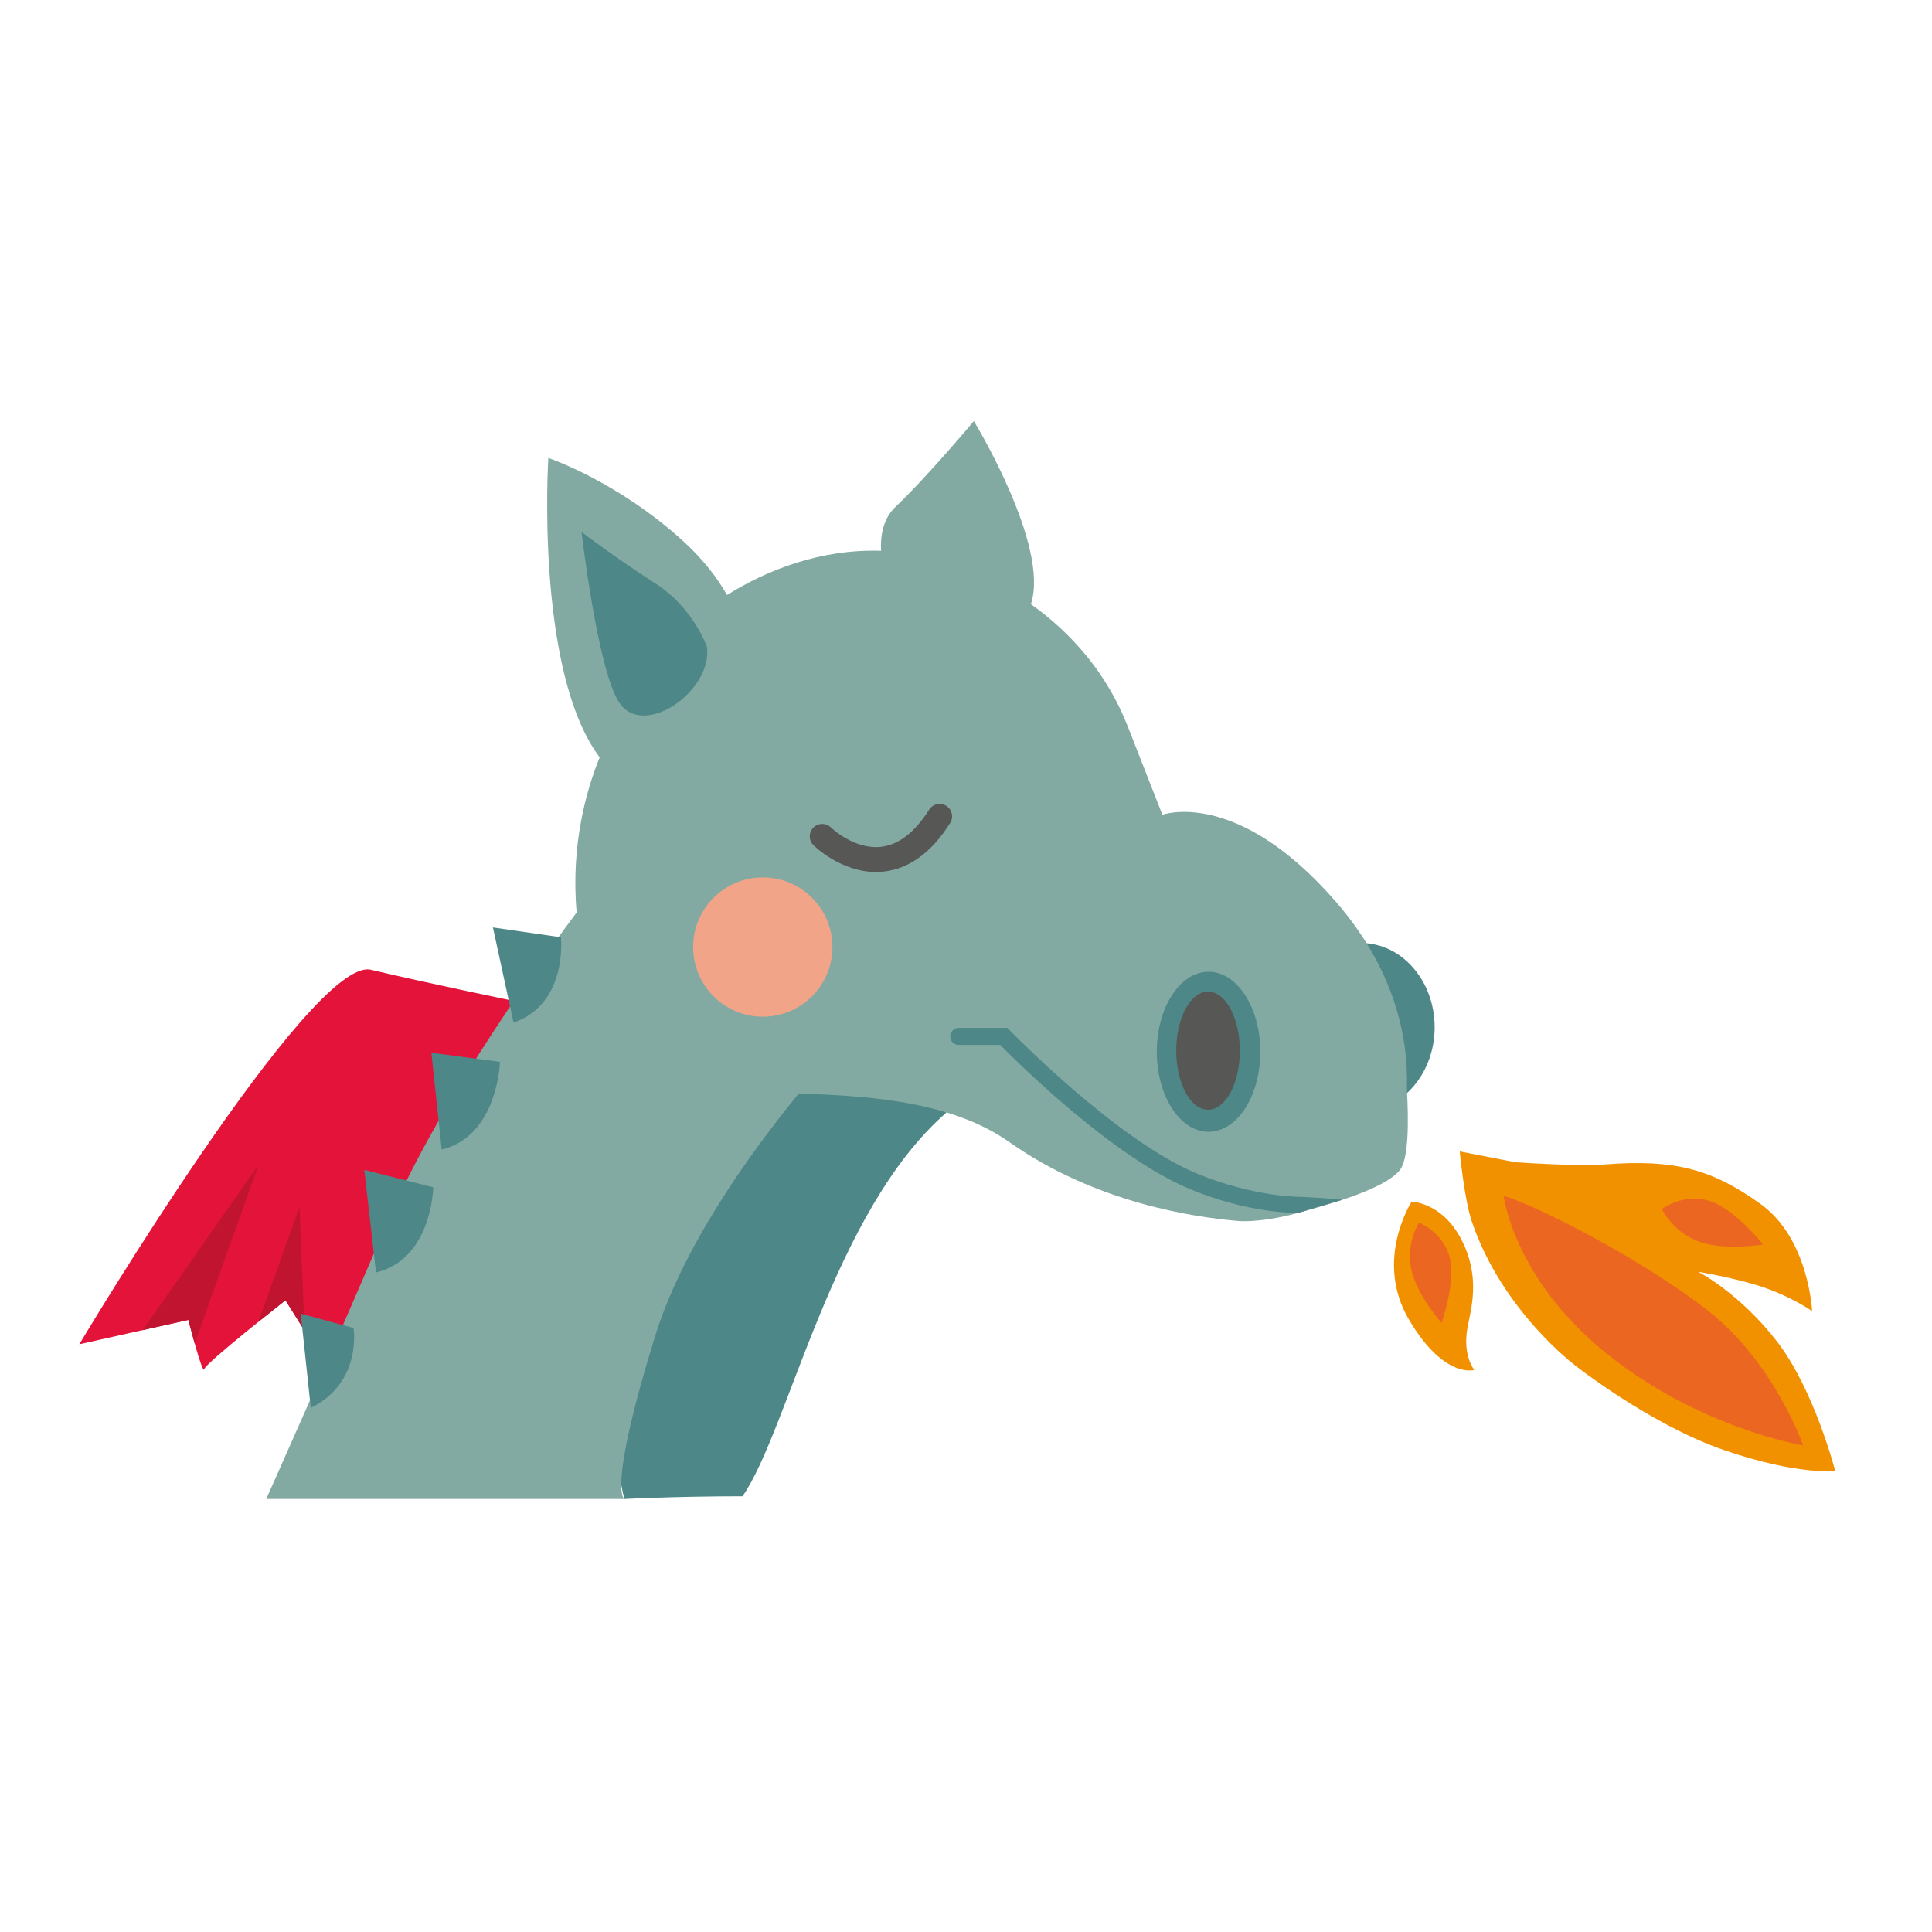 <?xml version="1.0" encoding="utf-8"?>
<!-- Generator: Adobe Illustrator 16.0.0, SVG Export Plug-In . SVG Version: 6.00 Build 0)  -->
<!DOCTYPE svg PUBLIC "-//W3C//DTD SVG 1.1//EN" "http://www.w3.org/Graphics/SVG/1.1/DTD/svg11.dtd">
<svg version="1.1" id="Layer_1" xmlns="http://www.w3.org/2000/svg" xmlns:xlink="http://www.w3.org/1999/xlink" x="0px" y="0px"
	 width="226.77px" height="226.77px" viewBox="0 0 226.77 226.77" enable-background="new 0 0 226.77 226.77" xml:space="preserve">
<ellipse fill="#4E8788" cx="159.762" cy="120.573" rx="8.632" ry="9.886"/>
<path fill="#4E8788" d="M73.288,175.946c0,0,6.262-0.32,13.868-0.32c5.412-7.817,10.551-33.406,23.942-45.049
	c-3.992-1.661-12.007-4.316-18.531-5.326C83.125,136.25,69.25,160.766,73.288,175.946z"/>
<path fill="#F29100" d="M165.696,141.045c0,0,3.594,0.072,5.852,4.477c2.297,4.483,1.079,8.189,0.691,10.372
	c-0.582,3.26,0.809,4.905,0.809,4.905s-3.532,1.094-7.656-5.882C161.238,147.892,165.696,141.045,165.696,141.045z"/>
<path fill="#EB6621" d="M166.552,143.515c0,0-1.536,2.36-0.919,5.408s3.57,6.361,3.57,6.361s1.762-4.933,0.916-7.839
	C169.274,144.541,166.552,143.515,166.552,143.515z"/>
<g>
	<path fill="#E4133A" d="M61.024,117.632c0,0-10.468-2.146-17.488-3.805c-7.021-1.657-34.227,43.959-34.227,43.959l12.798-2.86
		c0,0,1.671,6.53,1.863,5.78c0.194-0.749,9.537-8.081,9.537-8.081l4.747,7.569L61.024,117.632z"/>
	<polygon fill="#C01430" points="16.737,156.125 30.32,136.779 22.855,157.706 22.107,154.926 	"/>
	<polygon fill="#C01430" points="35.74,156.188 35.155,141.678 30.314,155.168 33.507,152.625 	"/>
</g>
<path fill="#83AAA2" d="M165.129,127.735c0.219-6.01-1.497-13.973-8.237-21.785c-11.688-13.549-20.454-10.315-20.454-10.315
	s0,0-4.074-10.389c-2.422-6.178-6.569-10.93-11.363-14.332c2.27-6.826-6.696-21.491-6.696-21.491s-5.357,6.419-9.198,10.074
	c-1.421,1.353-1.788,3.271-1.689,5.152c-7.12-0.232-13.425,2.281-18.083,5.189c-1.155-2.023-2.762-4.136-5.049-6.236
	c-7.701-7.072-15.923-9.851-15.923-9.851s-1.593,24.989,6.021,35.141c0,0.001,0.001,0.001,0.002,0.002
	c-1.535,3.777-3.409,10.235-2.701,18.206c-2.866,3.822-15.921,21.582-22.154,36.201c-6.579,15.429-14.284,32.645-14.284,32.645
	h42.043c0,0-2.078-0.778,3.59-19.075c3.228-10.421,10.905-21.212,16.879-28.535c6.443,0.304,17.301,0.49,24.692,5.706
	c10.257,7.238,21.884,8.832,26.754,9.26c2.157,0.189,5.365-0.354,8.482-1.314c2.455-0.696,8.738-2.396,10.595-4.612
	C165.342,136.108,165.361,131.712,165.129,127.735z"/>
<g>
	<circle fill="#F2A489" cx="89.533" cy="111.161" r="8.174"/>
</g>
<path fill="#4E8788" d="M36.48,165.262l-1.181-11.067l6.196,1.68C41.495,155.874,42.562,162.237,36.48,165.262z"/>
<path fill="#4E8788" d="M44.129,149.362l-1.37-12.046l8.094,2.042C50.853,139.358,50.735,147.778,44.129,149.362z"/>
<path fill="#4E8788" d="M51.843,134.928l-1.211-11.356l8.05,1.06C58.682,124.631,58.448,133.344,51.843,134.928z"/>
<path fill="#4E8788" d="M60.276,120.031l-2.418-11.172l7.985,1.156C65.843,110.016,66.691,117.797,60.276,120.031z"/>
<ellipse fill="#4E8788" cx="141.856" cy="123.452" rx="6.076" ry="9.394"/>
<ellipse fill="#575756" cx="141.795" cy="123.323" rx="3.734" ry="6.936"/>
<path fill="#4E8788" d="M82.993,75.97c0,0-1.541-4.604-6.115-7.527c-4.575-2.922-8.621-6.005-8.621-6.005s1.905,16.426,4.478,20.106
	C75.627,86.684,83.597,81.127,82.993,75.97z"/>
<g>
	<path fill="#575756" d="M102.822,102.351c-4.102,0-7.201-3.004-7.34-3.142c-0.574-0.565-0.582-1.491-0.015-2.065
		c0.564-0.572,1.487-0.581,2.062-0.019l0,0c0.027,0.026,2.747,2.651,5.924,2.267c2.047-0.243,3.933-1.707,5.603-4.351
		c0.432-0.683,1.334-0.883,2.017-0.455c0.682,0.432,0.885,1.334,0.455,2.016c-2.171,3.437-4.781,5.353-7.758,5.694
		C103.447,102.333,103.131,102.351,102.822,102.351z"/>
</g>
<g>
	<path fill="#4E8788" d="M152.409,142.355c-0.722,0-5.805,0.054-12.604-2.728c-9.111-3.729-20.388-14.931-22.402-16.979h-4.87
		c-0.553,0-1-0.447-1-1s0.447-1,1-1h5.716l0.295,0.305c0.124,0.13,12.579,12.959,22.02,16.822
		c6.712,2.746,11.999,2.709,12.034,2.707c0.547,0.008,3.543,0.185,4.979,0.34C156.357,141.162,152.443,142.355,152.409,142.355z"/>
</g>
<path fill="#F29100" d="M177.85,136.414c0,0,7.171,0.52,10.697,0.251c8.049-0.613,12.485,0.605,18.133,4.681
	c5.647,4.074,6.019,12.557,6.019,12.557s-2.377-1.729-6.191-2.961c-2.897-0.938-7.187-1.669-7.187-1.669s4.827,2.461,9.238,8.165
	c4.411,5.705,6.846,15.212,6.846,15.212s-4.373,0.544-13.046-2.444c-8.675-2.988-17.442-9.912-17.442-9.912
	s-8.557-6.373-12.135-16.837c-0.93-2.717-1.444-8.305-1.444-8.305L177.85,136.414z"/>
<path fill="#EB6621" d="M195.071,141.908c0,0,1.238,2.663,4.274,3.803s7.6,0.359,7.6,0.359s-3.39-4.286-6.425-5.145
	C197.483,140.067,195.071,141.908,195.071,141.908z"/>
<path fill="#EB6621" d="M176.498,140.365c0,0,1.112,9.66,12.051,18.488c10.938,8.829,23.092,10.797,23.092,10.797
	s-3.365-9.663-11.072-15.73C192.861,147.853,180.39,141.51,176.498,140.365z"/>
</svg>
